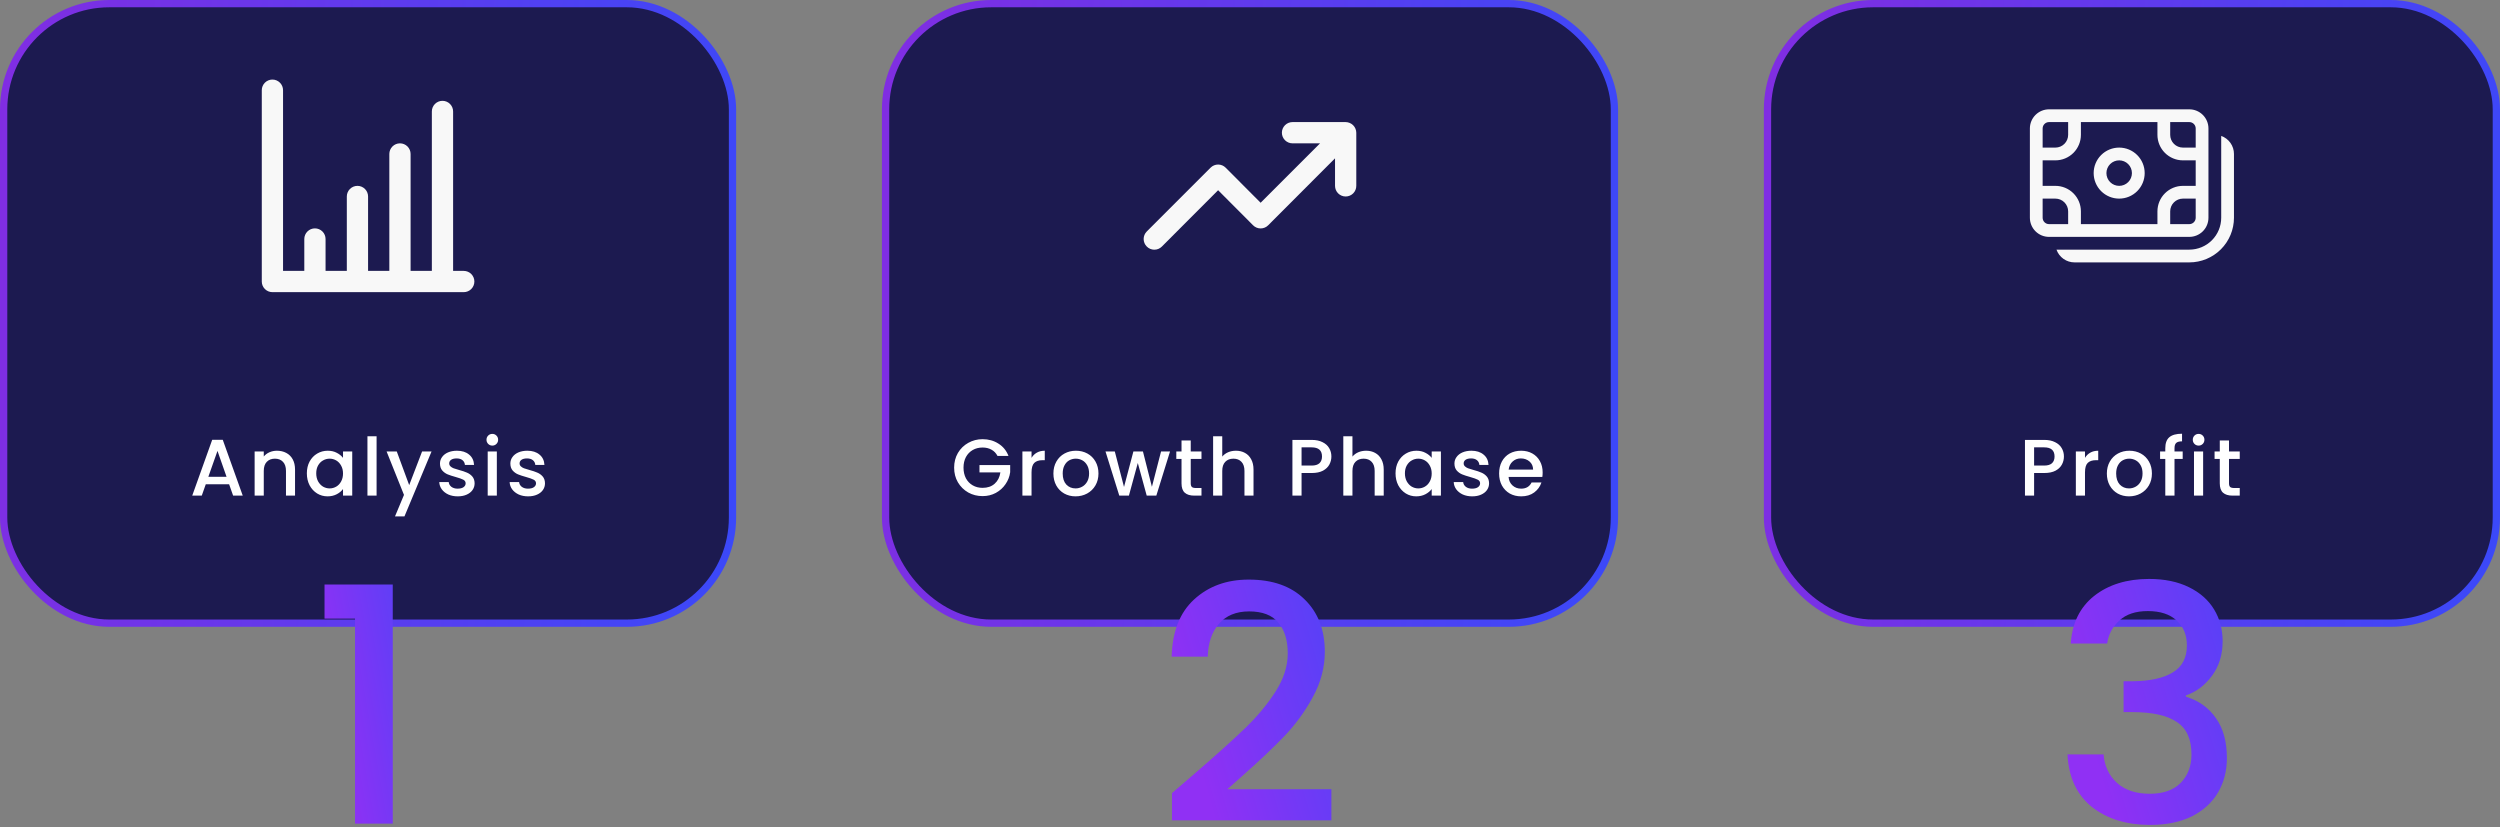 <svg width="686" height="227" viewBox="0 0 686 227" fill="none" xmlns="http://www.w3.org/2000/svg">
<rect x="0" y="0" width="686" height="227" fill="#808080" stroke="none"/>
<rect x="243" y="1" width="200" height="170" rx="29" fill="#1C1A50" stroke="url(#paint0_linear_6_3)" stroke-width="2"/>
<rect x="485" y="1" width="200" height="170" rx="29" fill="#1C1A50" stroke="url(#paint1_linear_6_3)" stroke-width="2"/>
<rect x="1" y="1" width="200" height="170" rx="29" fill="#1C1A50" stroke="url(#paint2_linear_6_3)" stroke-width="2"/>
<path d="M127.25 74.333H124.333V30.583C124.333 29.81 124.026 29.068 123.479 28.521C122.932 27.974 122.19 27.667 121.417 27.667C120.643 27.667 119.901 27.974 119.354 28.521C118.807 29.068 118.5 29.81 118.5 30.583V74.333H112.667V42.25C112.667 41.476 112.36 40.734 111.813 40.188C111.266 39.641 110.524 39.333 109.75 39.333C108.977 39.333 108.235 39.641 107.688 40.188C107.141 40.734 106.833 41.476 106.833 42.25V74.333H101V53.917C101 53.143 100.693 52.401 100.146 51.854C99.599 51.307 98.857 51 98.084 51C97.31 51 96.568 51.307 96.021 51.854C95.474 52.401 95.167 53.143 95.167 53.917V74.333H89.334V65.583C89.334 64.81 89.026 64.068 88.479 63.521C87.932 62.974 87.19 62.667 86.417 62.667C85.643 62.667 84.901 62.974 84.354 63.521C83.808 64.068 83.5 64.81 83.5 65.583V74.333H77.667V24.75C77.667 23.976 77.359 23.235 76.813 22.688C76.266 22.14 75.524 21.833 74.75 21.833C73.977 21.833 73.235 22.14 72.688 22.688C72.141 23.235 71.834 23.976 71.834 24.75V77.25C71.834 78.023 72.141 78.765 72.688 79.312C73.235 79.859 73.977 80.167 74.75 80.167H127.25C128.024 80.167 128.766 79.859 129.313 79.312C129.86 78.765 130.167 78.023 130.167 77.25C130.167 76.476 129.86 75.734 129.313 75.188C128.766 74.641 128.024 74.333 127.25 74.333Z" fill="#F8F8F8"/>
<path d="M371.933 35.308C371.637 34.596 371.071 34.029 370.358 33.733C370.008 33.584 369.631 33.505 369.25 33.5H354.667C353.893 33.5 353.151 33.807 352.604 34.354C352.057 34.901 351.75 35.643 351.75 36.417C351.75 37.19 352.057 37.932 352.604 38.479C353.151 39.026 353.893 39.333 354.667 39.333H362.221L345.917 55.638L336.321 46.013C336.05 45.739 335.727 45.522 335.372 45.374C335.016 45.226 334.635 45.15 334.25 45.15C333.865 45.15 333.484 45.226 333.128 45.374C332.773 45.522 332.45 45.739 332.179 46.013L314.679 63.513C314.406 63.784 314.189 64.106 314.041 64.462C313.893 64.817 313.816 65.198 313.816 65.583C313.816 65.968 313.893 66.35 314.041 66.705C314.189 67.06 314.406 67.383 314.679 67.654C314.95 67.927 315.273 68.144 315.628 68.293C315.984 68.441 316.365 68.517 316.75 68.517C317.135 68.517 317.516 68.441 317.872 68.293C318.227 68.144 318.55 67.927 318.821 67.654L334.25 52.196L343.846 61.821C344.117 62.094 344.44 62.311 344.795 62.459C345.15 62.607 345.532 62.684 345.917 62.684C346.302 62.684 346.683 62.607 347.038 62.459C347.394 62.311 347.716 62.094 347.987 61.821L366.333 43.446V51C366.333 51.774 366.641 52.515 367.188 53.062C367.735 53.609 368.476 53.917 369.25 53.917C370.024 53.917 370.765 53.609 371.312 53.062C371.859 52.515 372.167 51.774 372.167 51V36.417C372.162 36.035 372.083 35.659 371.933 35.308V35.308Z" fill="#F8F8F8"/>
<path d="M574.5 47.5C574.5 45.644 575.237 43.863 576.55 42.55C577.863 41.237 579.643 40.5 581.5 40.5C583.357 40.5 585.137 41.237 586.45 42.55C587.763 43.863 588.5 45.644 588.5 47.5C588.5 49.356 587.763 51.137 586.45 52.45C585.137 53.763 583.357 54.5 581.5 54.5C579.643 54.5 577.863 53.763 576.55 52.45C575.237 51.137 574.5 49.356 574.5 47.5ZM581.5 44C580.572 44 579.682 44.369 579.025 45.025C578.369 45.681 578 46.572 578 47.5C578 48.428 578.369 49.319 579.025 49.975C579.682 50.631 580.572 51 581.5 51C582.428 51 583.318 50.631 583.975 49.975C584.631 49.319 585 48.428 585 47.5C585 46.572 584.631 45.681 583.975 45.025C583.318 44.369 582.428 44 581.5 44ZM562.25 30C560.858 30 559.522 30.553 558.538 31.538C557.553 32.522 557 33.858 557 35.25V59.75C557 61.142 557.553 62.478 558.538 63.462C559.522 64.447 560.858 65 562.25 65H600.75C602.142 65 603.478 64.447 604.462 63.462C605.447 62.478 606 61.142 606 59.75V35.25C606 33.858 605.447 32.522 604.462 31.538C603.478 30.553 602.142 30 600.75 30H562.25ZM560.5 35.25C560.5 34.786 560.684 34.341 561.013 34.013C561.341 33.684 561.786 33.5 562.25 33.5H567.5V37C567.5 37.928 567.131 38.819 566.475 39.475C565.818 40.131 564.928 40.5 564 40.5H560.5V35.25ZM560.5 44H564C565.857 44 567.637 43.263 568.95 41.95C570.263 40.637 571 38.856 571 37V33.5H592V37C592 38.856 592.737 40.637 594.05 41.95C595.363 43.263 597.143 44 599 44H602.5V51H599C597.143 51 595.363 51.737 594.05 53.05C592.737 54.363 592 56.144 592 58V61.5H571V58C571 56.144 570.263 54.363 568.95 53.05C567.637 51.737 565.857 51 564 51H560.5V44ZM595.5 33.5H600.75C601.214 33.5 601.659 33.684 601.987 34.013C602.316 34.341 602.5 34.786 602.5 35.25V40.5H599C598.072 40.5 597.182 40.131 596.525 39.475C595.869 38.819 595.5 37.928 595.5 37V33.5ZM602.5 54.5V59.75C602.5 60.214 602.316 60.659 601.987 60.987C601.659 61.316 601.214 61.5 600.75 61.5H595.5V58C595.5 57.072 595.869 56.181 596.525 55.525C597.182 54.869 598.072 54.5 599 54.5H602.5ZM567.5 61.5H562.25C561.786 61.5 561.341 61.316 561.013 60.987C560.684 60.659 560.5 60.214 560.5 59.75V54.5H564C564.928 54.5 565.818 54.869 566.475 55.525C567.131 56.181 567.5 57.072 567.5 58V61.5ZM609.5 59.75C609.5 62.071 608.578 64.296 606.937 65.937C605.296 67.578 603.071 68.5 600.75 68.5H564.298C564.66 69.524 565.33 70.41 566.217 71.037C567.104 71.664 568.164 72.001 569.25 72H600.75C603.999 72 607.115 70.709 609.412 68.412C611.709 66.115 613 62.999 613 59.75V42.25C613.001 41.164 612.664 40.104 612.037 39.217C611.411 38.33 610.524 37.66 609.5 37.297V59.75Z" fill="#F8F8F8"/>
<path d="M62.868 132.876H56.466L55.366 136H52.748L58.226 120.688H61.13L66.608 136H63.968L62.868 132.876ZM62.164 130.83L59.678 123.724L57.17 130.83H62.164ZM75.986 123.68C76.939 123.68 77.79 123.878 78.538 124.274C79.3 124.67 79.894 125.257 80.32 126.034C80.745 126.811 80.958 127.75 80.958 128.85V136H78.472V129.224C78.472 128.139 78.201 127.31 77.658 126.738C77.115 126.151 76.374 125.858 75.436 125.858C74.497 125.858 73.749 126.151 73.192 126.738C72.649 127.31 72.378 128.139 72.378 129.224V136H69.87V123.878H72.378V125.264C72.788 124.765 73.309 124.377 73.94 124.098C74.585 123.819 75.267 123.68 75.986 123.68ZM84.201 129.884C84.201 128.667 84.45 127.589 84.949 126.65C85.462 125.711 86.152 124.985 87.017 124.472C87.897 123.944 88.865 123.68 89.921 123.68C90.874 123.68 91.703 123.871 92.407 124.252C93.126 124.619 93.698 125.081 94.123 125.638V123.878H96.653V136H94.123V134.196C93.698 134.768 93.118 135.245 92.385 135.626C91.652 136.007 90.816 136.198 89.877 136.198C88.836 136.198 87.882 135.934 87.017 135.406C86.152 134.863 85.462 134.115 84.949 133.162C84.45 132.194 84.201 131.101 84.201 129.884ZM94.123 129.928C94.123 129.092 93.947 128.366 93.595 127.75C93.258 127.134 92.81 126.665 92.253 126.342C91.696 126.019 91.094 125.858 90.449 125.858C89.804 125.858 89.202 126.019 88.645 126.342C88.088 126.65 87.633 127.112 87.281 127.728C86.944 128.329 86.775 129.048 86.775 129.884C86.775 130.72 86.944 131.453 87.281 132.084C87.633 132.715 88.088 133.199 88.645 133.536C89.217 133.859 89.818 134.02 90.449 134.02C91.094 134.02 91.696 133.859 92.253 133.536C92.81 133.213 93.258 132.744 93.595 132.128C93.947 131.497 94.123 130.764 94.123 129.928ZM103.335 119.72V136H100.827V119.72H103.335ZM118.42 123.878L110.984 141.698H108.388L110.852 135.802L106.078 123.878H108.872L112.282 133.118L115.824 123.878H118.42ZM125.593 136.198C124.639 136.198 123.781 136.029 123.019 135.692C122.271 135.34 121.677 134.871 121.237 134.284C120.797 133.683 120.562 133.015 120.533 132.282H123.129C123.173 132.795 123.415 133.228 123.855 133.58C124.309 133.917 124.874 134.086 125.549 134.086C126.253 134.086 126.795 133.954 127.177 133.69C127.573 133.411 127.771 133.059 127.771 132.634C127.771 132.179 127.551 131.842 127.111 131.622C126.685 131.402 126.003 131.16 125.065 130.896C124.155 130.647 123.415 130.405 122.843 130.17C122.271 129.935 121.772 129.576 121.347 129.092C120.936 128.608 120.731 127.97 120.731 127.178C120.731 126.533 120.921 125.946 121.303 125.418C121.684 124.875 122.227 124.45 122.931 124.142C123.649 123.834 124.471 123.68 125.395 123.68C126.773 123.68 127.881 124.032 128.717 124.736C129.567 125.425 130.022 126.371 130.081 127.574H127.573C127.529 127.031 127.309 126.599 126.913 126.276C126.517 125.953 125.981 125.792 125.307 125.792C124.647 125.792 124.141 125.917 123.789 126.166C123.437 126.415 123.261 126.745 123.261 127.156C123.261 127.479 123.378 127.75 123.613 127.97C123.847 128.19 124.133 128.366 124.471 128.498C124.808 128.615 125.307 128.769 125.967 128.96C126.847 129.195 127.565 129.437 128.123 129.686C128.695 129.921 129.186 130.273 129.597 130.742C130.007 131.211 130.22 131.835 130.235 132.612C130.235 133.301 130.044 133.917 129.663 134.46C129.281 135.003 128.739 135.428 128.035 135.736C127.345 136.044 126.531 136.198 125.593 136.198ZM135.101 122.272C134.646 122.272 134.265 122.118 133.957 121.81C133.649 121.502 133.495 121.121 133.495 120.666C133.495 120.211 133.649 119.83 133.957 119.522C134.265 119.214 134.646 119.06 135.101 119.06C135.541 119.06 135.915 119.214 136.223 119.522C136.531 119.83 136.685 120.211 136.685 120.666C136.685 121.121 136.531 121.502 136.223 121.81C135.915 122.118 135.541 122.272 135.101 122.272ZM136.333 123.878V136H133.825V123.878H136.333ZM144.905 136.198C143.952 136.198 143.094 136.029 142.331 135.692C141.583 135.34 140.989 134.871 140.549 134.284C140.109 133.683 139.875 133.015 139.845 132.282H142.441C142.485 132.795 142.727 133.228 143.167 133.58C143.622 133.917 144.187 134.086 144.861 134.086C145.565 134.086 146.108 133.954 146.489 133.69C146.885 133.411 147.083 133.059 147.083 132.634C147.083 132.179 146.863 131.842 146.423 131.622C145.998 131.402 145.316 131.16 144.377 130.896C143.468 130.647 142.727 130.405 142.155 130.17C141.583 129.935 141.085 129.576 140.659 129.092C140.249 128.608 140.043 127.97 140.043 127.178C140.043 126.533 140.234 125.946 140.615 125.418C140.997 124.875 141.539 124.45 142.243 124.142C142.962 123.834 143.783 123.68 144.707 123.68C146.086 123.68 147.193 124.032 148.029 124.736C148.88 125.425 149.335 126.371 149.393 127.574H146.885C146.841 127.031 146.621 126.599 146.225 126.276C145.829 125.953 145.294 125.792 144.619 125.792C143.959 125.792 143.453 125.917 143.101 126.166C142.749 126.415 142.573 126.745 142.573 127.156C142.573 127.479 142.691 127.75 142.925 127.97C143.16 128.19 143.446 128.366 143.783 128.498C144.121 128.615 144.619 128.769 145.279 128.96C146.159 129.195 146.878 129.437 147.435 129.686C148.007 129.921 148.499 130.273 148.909 130.742C149.32 131.211 149.533 131.835 149.547 132.612C149.547 133.301 149.357 133.917 148.975 134.46C148.594 135.003 148.051 135.428 147.347 135.736C146.658 136.044 145.844 136.198 144.905 136.198Z" fill="white"/>
<path d="M273.716 125.11C273.32 124.347 272.77 123.775 272.066 123.394C271.362 122.998 270.548 122.8 269.624 122.8C268.612 122.8 267.71 123.027 266.918 123.482C266.126 123.937 265.503 124.582 265.048 125.418C264.608 126.254 264.388 127.222 264.388 128.322C264.388 129.422 264.608 130.397 265.048 131.248C265.503 132.084 266.126 132.729 266.918 133.184C267.71 133.639 268.612 133.866 269.624 133.866C270.988 133.866 272.095 133.485 272.946 132.722C273.797 131.959 274.317 130.925 274.508 129.62H268.766V127.618H277.192V129.576C277.031 130.764 276.605 131.857 275.916 132.854C275.241 133.851 274.354 134.651 273.254 135.252C272.169 135.839 270.959 136.132 269.624 136.132C268.187 136.132 266.874 135.802 265.686 135.142C264.498 134.467 263.552 133.536 262.848 132.348C262.159 131.16 261.814 129.818 261.814 128.322C261.814 126.826 262.159 125.484 262.848 124.296C263.552 123.108 264.498 122.184 265.686 121.524C266.889 120.849 268.201 120.512 269.624 120.512C271.252 120.512 272.697 120.915 273.958 121.722C275.234 122.514 276.158 123.643 276.73 125.11H273.716ZM283.054 125.638C283.42 125.022 283.904 124.545 284.506 124.208C285.122 123.856 285.848 123.68 286.684 123.68V126.276H286.046C285.063 126.276 284.315 126.525 283.802 127.024C283.303 127.523 283.054 128.388 283.054 129.62V136H280.546V123.878H283.054V125.638ZM295.127 136.198C293.983 136.198 292.949 135.941 292.025 135.428C291.101 134.9 290.375 134.167 289.847 133.228C289.319 132.275 289.055 131.175 289.055 129.928C289.055 128.696 289.326 127.603 289.869 126.65C290.412 125.697 291.152 124.963 292.091 124.45C293.03 123.937 294.078 123.68 295.237 123.68C296.396 123.68 297.444 123.937 298.383 124.45C299.322 124.963 300.062 125.697 300.605 126.65C301.148 127.603 301.419 128.696 301.419 129.928C301.419 131.16 301.14 132.253 300.583 133.206C300.026 134.159 299.263 134.9 298.295 135.428C297.342 135.941 296.286 136.198 295.127 136.198ZM295.127 134.02C295.772 134.02 296.374 133.866 296.931 133.558C297.503 133.25 297.965 132.788 298.317 132.172C298.669 131.556 298.845 130.808 298.845 129.928C298.845 129.048 298.676 128.307 298.339 127.706C298.002 127.09 297.554 126.628 296.997 126.32C296.44 126.012 295.838 125.858 295.193 125.858C294.548 125.858 293.946 126.012 293.389 126.32C292.846 126.628 292.414 127.09 292.091 127.706C291.768 128.307 291.607 129.048 291.607 129.928C291.607 131.233 291.937 132.245 292.597 132.964C293.272 133.668 294.115 134.02 295.127 134.02ZM321.058 123.878L317.296 136H314.656L312.214 127.046L309.772 136H307.132L303.348 123.878H305.9L308.43 133.624L311.004 123.878H313.622L316.086 133.58L318.594 123.878H321.058ZM326.739 125.924V132.634C326.739 133.089 326.841 133.419 327.047 133.624C327.267 133.815 327.633 133.91 328.147 133.91H329.687V136H327.707C326.577 136 325.712 135.736 325.111 135.208C324.509 134.68 324.209 133.822 324.209 132.634V125.924H322.779V123.878H324.209V120.864H326.739V123.878H329.687V125.924H326.739ZM339.148 123.68C340.072 123.68 340.893 123.878 341.612 124.274C342.345 124.67 342.917 125.257 343.328 126.034C343.753 126.811 343.966 127.75 343.966 128.85V136H341.48V129.224C341.48 128.139 341.209 127.31 340.666 126.738C340.123 126.151 339.383 125.858 338.444 125.858C337.505 125.858 336.757 126.151 336.2 126.738C335.657 127.31 335.386 128.139 335.386 129.224V136H332.878V119.72H335.386V125.286C335.811 124.773 336.347 124.377 336.992 124.098C337.652 123.819 338.371 123.68 339.148 123.68ZM365.332 125.264C365.332 126.041 365.149 126.775 364.782 127.464C364.415 128.153 363.829 128.718 363.022 129.158C362.215 129.583 361.181 129.796 359.92 129.796H357.148V136H354.64V120.71H359.92C361.093 120.71 362.083 120.915 362.89 121.326C363.711 121.722 364.32 122.265 364.716 122.954C365.127 123.643 365.332 124.413 365.332 125.264ZM359.92 127.75C360.873 127.75 361.585 127.537 362.054 127.112C362.523 126.672 362.758 126.056 362.758 125.264C362.758 123.592 361.812 122.756 359.92 122.756H357.148V127.75H359.92ZM374.874 123.68C375.798 123.68 376.619 123.878 377.338 124.274C378.071 124.67 378.643 125.257 379.054 126.034C379.479 126.811 379.692 127.75 379.692 128.85V136H377.206V129.224C377.206 128.139 376.935 127.31 376.392 126.738C375.849 126.151 375.109 125.858 374.17 125.858C373.231 125.858 372.483 126.151 371.926 126.738C371.383 127.31 371.112 128.139 371.112 129.224V136H368.604V119.72H371.112V125.286C371.537 124.773 372.073 124.377 372.718 124.098C373.378 123.819 374.097 123.68 374.874 123.68ZM382.935 129.884C382.935 128.667 383.185 127.589 383.683 126.65C384.197 125.711 384.886 124.985 385.751 124.472C386.631 123.944 387.599 123.68 388.655 123.68C389.609 123.68 390.437 123.871 391.141 124.252C391.86 124.619 392.432 125.081 392.857 125.638V123.878H395.387V136H392.857V134.196C392.432 134.768 391.853 135.245 391.119 135.626C390.386 136.007 389.55 136.198 388.611 136.198C387.57 136.198 386.617 135.934 385.751 135.406C384.886 134.863 384.197 134.115 383.683 133.162C383.185 132.194 382.935 131.101 382.935 129.884ZM392.857 129.928C392.857 129.092 392.681 128.366 392.329 127.75C391.992 127.134 391.545 126.665 390.987 126.342C390.43 126.019 389.829 125.858 389.183 125.858C388.538 125.858 387.937 126.019 387.379 126.342C386.822 126.65 386.367 127.112 386.015 127.728C385.678 128.329 385.509 129.048 385.509 129.884C385.509 130.72 385.678 131.453 386.015 132.084C386.367 132.715 386.822 133.199 387.379 133.536C387.951 133.859 388.553 134.02 389.183 134.02C389.829 134.02 390.43 133.859 390.987 133.536C391.545 133.213 391.992 132.744 392.329 132.128C392.681 131.497 392.857 130.764 392.857 129.928ZM403.961 136.198C403.008 136.198 402.15 136.029 401.387 135.692C400.639 135.34 400.045 134.871 399.605 134.284C399.165 133.683 398.931 133.015 398.901 132.282H401.497C401.541 132.795 401.783 133.228 402.223 133.58C402.678 133.917 403.243 134.086 403.917 134.086C404.621 134.086 405.164 133.954 405.545 133.69C405.941 133.411 406.139 133.059 406.139 132.634C406.139 132.179 405.919 131.842 405.479 131.622C405.054 131.402 404.372 131.16 403.433 130.896C402.524 130.647 401.783 130.405 401.211 130.17C400.639 129.935 400.141 129.576 399.715 129.092C399.305 128.608 399.099 127.97 399.099 127.178C399.099 126.533 399.29 125.946 399.671 125.418C400.053 124.875 400.595 124.45 401.299 124.142C402.018 123.834 402.839 123.68 403.763 123.68C405.142 123.68 406.249 124.032 407.085 124.736C407.936 125.425 408.391 126.371 408.449 127.574H405.941C405.897 127.031 405.677 126.599 405.281 126.276C404.885 125.953 404.35 125.792 403.675 125.792C403.015 125.792 402.509 125.917 402.157 126.166C401.805 126.415 401.629 126.745 401.629 127.156C401.629 127.479 401.747 127.75 401.981 127.97C402.216 128.19 402.502 128.366 402.839 128.498C403.177 128.615 403.675 128.769 404.335 128.96C405.215 129.195 405.934 129.437 406.491 129.686C407.063 129.921 407.555 130.273 407.965 130.742C408.376 131.211 408.589 131.835 408.603 132.612C408.603 133.301 408.413 133.917 408.031 134.46C407.65 135.003 407.107 135.428 406.403 135.736C405.714 136.044 404.9 136.198 403.961 136.198ZM423.303 129.642C423.303 130.097 423.274 130.507 423.215 130.874H413.953C414.027 131.842 414.386 132.619 415.031 133.206C415.677 133.793 416.469 134.086 417.407 134.086C418.757 134.086 419.71 133.521 420.267 132.392H422.973C422.607 133.507 421.939 134.423 420.971 135.142C420.018 135.846 418.83 136.198 417.407 136.198C416.249 136.198 415.207 135.941 414.283 135.428C413.374 134.9 412.655 134.167 412.127 133.228C411.614 132.275 411.357 131.175 411.357 129.928C411.357 128.681 411.607 127.589 412.105 126.65C412.619 125.697 413.33 124.963 414.239 124.45C415.163 123.937 416.219 123.68 417.407 123.68C418.551 123.68 419.571 123.929 420.465 124.428C421.36 124.927 422.057 125.631 422.555 126.54C423.054 127.435 423.303 128.469 423.303 129.642ZM420.685 128.85C420.671 127.926 420.341 127.185 419.695 126.628C419.05 126.071 418.251 125.792 417.297 125.792C416.432 125.792 415.691 126.071 415.075 126.628C414.459 127.171 414.093 127.911 413.975 128.85H420.685Z" fill="white"/>
<path d="M566.342 125.264C566.342 126.041 566.159 126.775 565.792 127.464C565.425 128.153 564.839 128.718 564.032 129.158C563.225 129.583 562.191 129.796 560.93 129.796H558.158V136H555.65V120.71H560.93C562.103 120.71 563.093 120.915 563.9 121.326C564.721 121.722 565.33 122.265 565.726 122.954C566.137 123.643 566.342 124.413 566.342 125.264ZM560.93 127.75C561.883 127.75 562.595 127.537 563.064 127.112C563.533 126.672 563.768 126.056 563.768 125.264C563.768 123.592 562.822 122.756 560.93 122.756H558.158V127.75H560.93ZM572.122 125.638C572.489 125.022 572.973 124.545 573.574 124.208C574.19 123.856 574.916 123.68 575.752 123.68V126.276H575.114C574.131 126.276 573.383 126.525 572.87 127.024C572.371 127.523 572.122 128.388 572.122 129.62V136H569.614V123.878H572.122V125.638ZM584.195 136.198C583.051 136.198 582.017 135.941 581.093 135.428C580.169 134.9 579.443 134.167 578.915 133.228C578.387 132.275 578.123 131.175 578.123 129.928C578.123 128.696 578.395 127.603 578.937 126.65C579.48 125.697 580.221 124.963 581.159 124.45C582.098 123.937 583.147 123.68 584.305 123.68C585.464 123.68 586.513 123.937 587.451 124.45C588.39 124.963 589.131 125.697 589.673 126.65C590.216 127.603 590.487 128.696 590.487 129.928C590.487 131.16 590.209 132.253 589.651 133.206C589.094 134.159 588.331 134.9 587.363 135.428C586.41 135.941 585.354 136.198 584.195 136.198ZM584.195 134.02C584.841 134.02 585.442 133.866 585.999 133.558C586.571 133.25 587.033 132.788 587.385 132.172C587.737 131.556 587.913 130.808 587.913 129.928C587.913 129.048 587.745 128.307 587.407 127.706C587.07 127.09 586.623 126.628 586.065 126.32C585.508 126.012 584.907 125.858 584.261 125.858C583.616 125.858 583.015 126.012 582.457 126.32C581.915 126.628 581.482 127.09 581.159 127.706C580.837 128.307 580.675 129.048 580.675 129.928C580.675 131.233 581.005 132.245 581.665 132.964C582.34 133.668 583.183 134.02 584.195 134.02ZM598.929 125.924H596.685V136H594.155V125.924H592.725V123.878H594.155V123.02C594.155 121.627 594.521 120.615 595.255 119.984C596.003 119.339 597.169 119.016 598.753 119.016V121.106C597.99 121.106 597.455 121.253 597.147 121.546C596.839 121.825 596.685 122.316 596.685 123.02V123.878H598.929V125.924ZM603.307 122.272C602.853 122.272 602.471 122.118 602.163 121.81C601.855 121.502 601.701 121.121 601.701 120.666C601.701 120.211 601.855 119.83 602.163 119.522C602.471 119.214 602.853 119.06 603.307 119.06C603.747 119.06 604.121 119.214 604.429 119.522C604.737 119.83 604.891 120.211 604.891 120.666C604.891 121.121 604.737 121.502 604.429 121.81C604.121 122.118 603.747 122.272 603.307 122.272ZM604.539 123.878V136H602.031V123.878H604.539ZM611.638 125.924V132.634C611.638 133.089 611.741 133.419 611.946 133.624C612.166 133.815 612.533 133.91 613.046 133.91H614.586V136H612.606C611.477 136 610.611 135.736 610.01 135.208C609.409 134.68 609.108 133.822 609.108 132.634V125.924H607.678V123.878H609.108V120.864H611.638V123.878H614.586V125.924H611.638Z" fill="white"/>
<path d="M89.05 169.75V160.39H107.77V226H97.42V169.75H89.05Z" fill="url(#paint3_linear_6_3)"/>
<path d="M328.07 212.05C333.83 207.07 338.36 202.99 341.66 199.81C345.02 196.57 347.81 193.21 350.03 189.73C352.25 186.25 353.36 182.77 353.36 179.29C353.36 175.69 352.49 172.87 350.75 170.83C349.07 168.79 346.4 167.77 342.74 167.77C339.2 167.77 336.44 168.91 334.46 171.19C332.54 173.41 331.52 176.41 331.4 180.19H321.5C321.68 173.35 323.72 168.13 327.62 164.53C331.58 160.87 336.59 159.04 342.65 159.04C349.19 159.04 354.29 160.84 357.95 164.44C361.67 168.04 363.53 172.84 363.53 178.84C363.53 183.16 362.42 187.33 360.2 191.35C358.04 195.31 355.43 198.88 352.37 202.06C349.37 205.18 345.53 208.81 340.85 212.95L336.8 216.55H365.33V225.1H321.59V217.63L328.07 212.05Z" fill="url(#paint4_linear_6_3)"/>
<path d="M568.22 176.59C568.58 171.01 570.71 166.66 574.61 163.54C578.57 160.42 583.61 158.86 589.73 158.86C593.93 158.86 597.56 159.61 600.62 161.11C603.68 162.61 605.99 164.65 607.55 167.23C609.11 169.81 609.89 172.72 609.89 175.96C609.89 179.68 608.9 182.86 606.92 185.5C604.94 188.14 602.57 189.91 599.81 190.81V191.17C603.35 192.25 606.11 194.23 608.09 197.11C610.07 199.93 611.06 203.56 611.06 208C611.06 211.54 610.25 214.69 608.63 217.45C607.01 220.21 604.61 222.4 601.43 224.02C598.25 225.58 594.44 226.36 590 226.36C583.52 226.36 578.18 224.71 573.98 221.41C569.84 218.05 567.62 213.25 567.32 207.01H577.22C577.46 210.19 578.69 212.8 580.91 214.84C583.13 216.82 586.13 217.81 589.91 217.81C593.57 217.81 596.39 216.82 598.37 214.84C600.35 212.8 601.34 210.19 601.34 207.01C601.34 202.81 599.99 199.84 597.29 198.1C594.65 196.3 590.57 195.4 585.05 195.4H582.71V186.94H585.14C590 186.88 593.69 186.07 596.21 184.51C598.79 182.95 600.08 180.49 600.08 177.13C600.08 174.25 599.15 171.97 597.29 170.29C595.43 168.55 592.79 167.68 589.37 167.68C586.01 167.68 583.4 168.55 581.54 170.29C579.68 171.97 578.57 174.07 578.21 176.59H568.22Z" fill="url(#paint5_linear_6_3)"/>
<defs>
<linearGradient id="paint0_linear_6_3" x1="242" y1="0" x2="457.466" y2="18.959" gradientUnits="userSpaceOnUse">
<stop stop-color="#812DE2"/>
<stop offset="1" stop-color="#3A49F9"/>
</linearGradient>
<linearGradient id="paint1_linear_6_3" x1="484" y1="0" x2="699.466" y2="18.959" gradientUnits="userSpaceOnUse">
<stop stop-color="#812DE2"/>
<stop offset="1" stop-color="#3A49F9"/>
</linearGradient>
<linearGradient id="paint2_linear_6_3" x1="0" y1="0" x2="215.466" y2="18.959" gradientUnits="userSpaceOnUse">
<stop stop-color="#812DE2"/>
<stop offset="1" stop-color="#3A49F9"/>
</linearGradient>
<linearGradient id="paint3_linear_6_3" x1="115.97" y1="138.721" x2="80.808" y2="144.983" gradientUnits="userSpaceOnUse">
<stop stop-color="#4945F8"/>
<stop offset="1" stop-color="#9030F4"/>
</linearGradient>
<linearGradient id="paint4_linear_6_3" x1="367.327" y1="138.721" x2="312.932" y2="154.462" gradientUnits="userSpaceOnUse">
<stop stop-color="#4945F8"/>
<stop offset="1" stop-color="#9030F4"/>
</linearGradient>
<linearGradient id="paint5_linear_6_3" x1="615.262" y1="138.721" x2="559.115" y2="155.594" gradientUnits="userSpaceOnUse">
<stop stop-color="#4945F8"/>
<stop offset="1" stop-color="#9030F4"/>
</linearGradient>
</defs>
</svg>
